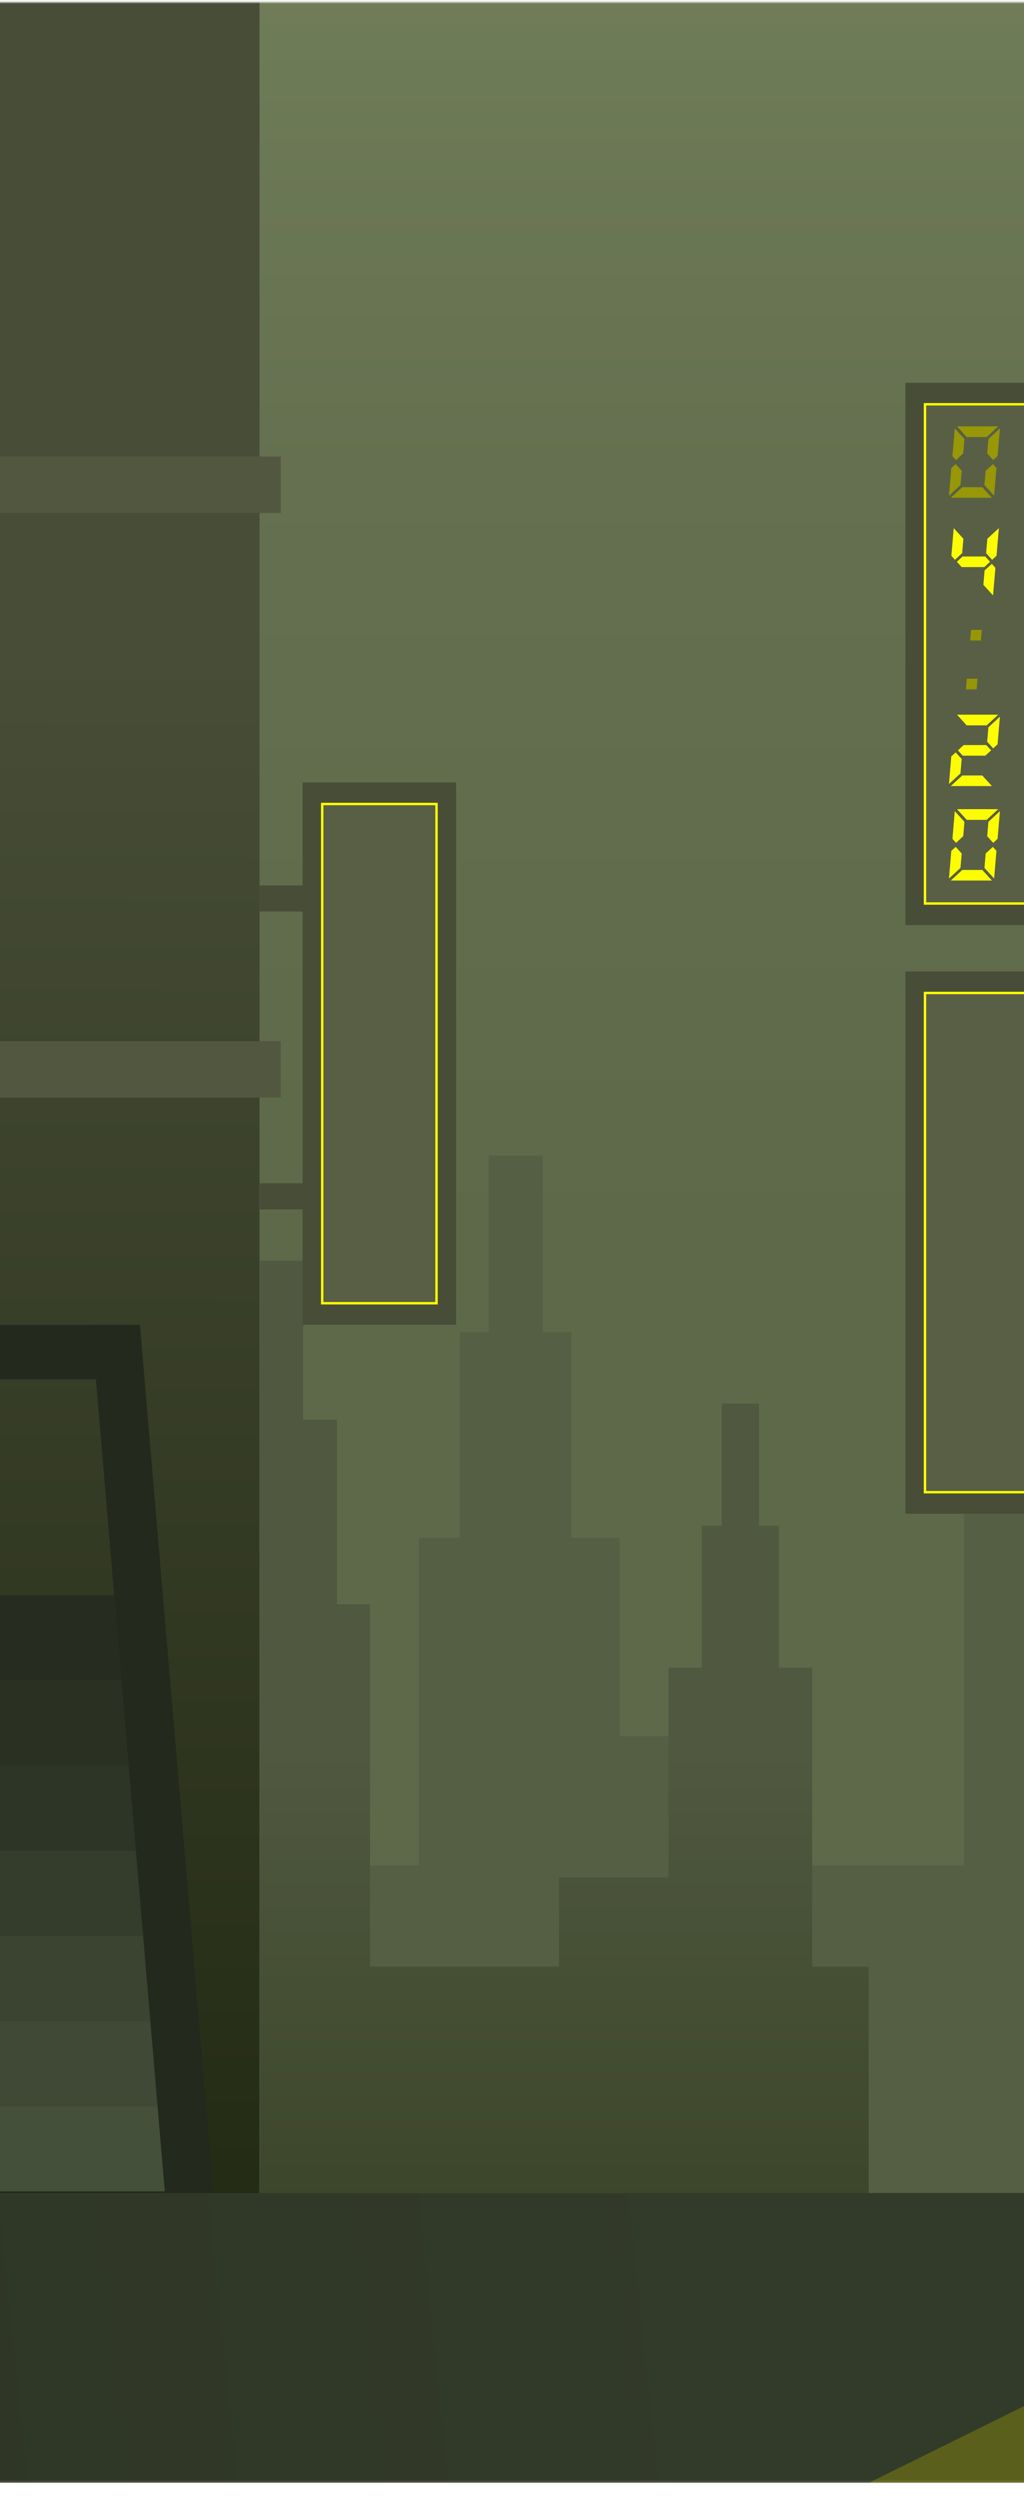 <svg width="423" height="1032" viewBox="0 0 423 1032" fill="none" xmlns="http://www.w3.org/2000/svg">
<g clip-path="url(#clip0_1192_36)">
<g clip-path="url(#clip1_1192_36)">
<mask id="mask0_1192_36" style="mask-type:luminance" maskUnits="userSpaceOnUse" x="-589" y="0" width="1441" height="1025">
<path d="M851.785 0.902H-588.215V1024.9H851.785V0.902Z" fill="white"/>
</mask>
<g mask="url(#mask0_1192_36)">
<path d="M770.01 -111H-671V913H770.01V-111Z" fill="url(#paint0_linear_1192_36)"/>
<path fill-rule="evenodd" clip-rule="evenodd" d="M445.511 443.218H417.971V553.558H398.217V770.028H321.412V716.727H255.957V634.824H236.073V549.981H224.172V476.982H201.863V549.981H189.962V634.824H173.078V770.028H107.348V905.232H471.321V348.281H445.511V443.218Z" fill="#555F43"/>
<path d="M852.785 905.234H-588.215V1024.9H852.785V905.234Z" fill="url(#paint1_linear_1192_36)"/>
<path d="M107.212 0.902H-23.379V905.232H107.212V0.902Z" fill="url(#paint2_linear_1192_36)"/>
<path d="M61.004 658.504H-107.762V693.655H61.004V658.504Z" fill="#262D20"/>
<path d="M61.004 693.656H-107.762V728.807H61.004V693.656Z" fill="#2A3123"/>
<path d="M65.413 728.805H-112.168V763.956H65.413V728.805Z" fill="#2D3526"/>
<path d="M71.024 763.957H-117.777V799.108H71.024V763.957Z" fill="#343D2C"/>
<path d="M74.249 799.105H-121V834.256H74.249V799.105Z" fill="#3A4431"/>
<path d="M77.728 834.258H-124.48V869.409H77.728V834.258Z" fill="#3F4935"/>
<path d="M77.728 869.41H-124.48V904.561H77.728V869.41Z" fill="#45503A"/>
<path d="M57.815 546.887H-175.461V569.329H57.815V546.887Z" fill="#24291D"/>
<path fill-rule="evenodd" clip-rule="evenodd" d="M37.711 546.887H57.818L88.224 905.233H68.117L37.711 546.887Z" fill="#24291D"/>
<path d="M115.995 188.449H-23.379V211.751H115.995V188.449Z" fill="#52583F"/>
<path d="M115.995 429.766H-23.379V453.068H115.995V429.766Z" fill="#52583F"/>
<path fill-rule="evenodd" clip-rule="evenodd" d="M125.183 586.006H139.213V662.246H152.861V811.814H230.928V774.986H276.154V688.396H289.893V629.774H298.116V579.336H313.53V629.774H321.753V688.396H335.492V811.814H358.835V905.233H107.348V520.41H125.183V586.006Z" fill="url(#paint3_linear_1192_36)"/>
<path fill-rule="evenodd" clip-rule="evenodd" d="M601.012 905.234L358.836 1024.9H789.232L794.142 905.234H601.012Z" fill="#979705" fill-opacity="0.4"/>
</g>
<path d="M437.416 158H374V381.842H437.416V158Z" fill="#474D37"/>
<path d="M382.098 166.879H429.317V372.956H382.098V166.879Z" fill="#595F44" stroke="#FCFC03"/>
<path d="M437.416 401H374V624.842H437.416V401Z" fill="#474D37"/>
<path d="M382.098 409.879H429.317V615.956H382.098V409.879Z" fill="#595F44" stroke="#FCFC03"/>
<path d="M188.416 323H125V546.842H188.416V323Z" fill="#474D37"/>
<path d="M133.098 331.879H180.317V537.956H133.098V331.879Z" fill="#595F44" stroke="#FCFC03"/>
<path d="M125.926 365.492H107V376.249H125.926V365.492Z" fill="#474D37"/>
<path d="M125.926 488.445H107V499.202H125.926V488.445Z" fill="#474D37"/>
<path fill-rule="evenodd" clip-rule="evenodd" d="M412.33 295L407.57 299.421H399.32L395.32 295H412.33ZM409.76 324.472H392.75L397.51 320.093H405.76L409.76 324.472ZM397.26 313.315L396.75 319.251L392 323.63L392.96 312.22L394.78 310.578L397.26 313.315ZM407.79 306.157L408.29 300.221L413.05 295.842L412.08 307.252L410.27 308.936L407.79 306.157ZM407.41 307.547L409.43 309.736L407.03 311.925H397.68L395.7 309.736L398.06 307.547H407.41Z" fill="#FCFC03"/>
<path fill-rule="evenodd" clip-rule="evenodd" d="M412.34 334L407.58 338.421H399.33L395.33 334H412.34ZM409.77 363.472H392.76L397.52 359.093H405.77L409.77 363.472ZM397.27 352.315L396.76 358.251L392 362.63L392.97 351.22L394.78 349.578L397.27 352.315ZM393.44 346.252L394.4 334.842L398.4 339.221L397.9 345.157L394.91 347.936L393.44 346.252ZM411.62 351.22L410.66 362.63L406.66 358.251L407.16 352.315L410.15 349.578L411.62 351.22ZM407.79 345.157L408.3 339.221L413.05 334.842L412.09 346.252L410.28 347.936L407.79 345.157Z" fill="#FCFC03"/>
<path fill-rule="evenodd" clip-rule="evenodd" d="M412.33 176L407.58 180.421H399.32L395.32 176H412.33ZM409.76 205.472H392.75L397.51 201.094H405.76L409.76 205.472ZM397.26 194.315L396.75 200.251L392 204.63L392.97 193.22L394.78 191.578L397.26 194.315ZM393.43 188.252L394.4 176.842L398.4 181.221L397.89 187.157L394.9 189.936L393.43 188.252ZM411.62 193.22L410.65 204.63L406.65 200.251L407.15 194.315L410.14 191.578L411.62 193.22ZM407.79 187.157L408.29 181.221L413.05 176.842L412.08 188.252L410.27 189.936L407.79 187.157Z" fill="#979707"/>
<path fill-rule="evenodd" clip-rule="evenodd" d="M393 229.41L393.96 218L397.96 222.379L397.46 228.315L394.47 231.094L393 229.41ZM411.19 234.378L410.22 245.788L406.22 241.409L406.72 235.473L409.71 232.736L411.19 234.378ZM407.35 228.315L407.86 222.379L412.62 218L411.65 229.41L409.84 231.094L407.35 228.315ZM406.97 229.705L409 231.894L406.6 234.083H397.25L395.27 231.894L397.63 229.705H406.97Z" fill="#FCFC03"/>
<path fill-rule="evenodd" clip-rule="evenodd" d="M399 284.546L399.38 280.168H403.8L403.42 284.546H399ZM400.77 264.379L401.15 260H405.57L405.19 264.379H400.77Z" fill="#979706"/>
</g>
</g>
<defs>
<linearGradient id="paint0_linear_1192_36" x1="150.239" y1="514.855" x2="150.239" y2="-141.841" gradientUnits="userSpaceOnUse">
<stop stop-color="#5E694A"/>
<stop offset="0.49" stop-color="#64704F"/>
<stop offset="1" stop-color="#77855E"/>
</linearGradient>
<linearGradient id="paint1_linear_1192_36" x1="308.201" y1="955.577" x2="-636.224" y2="1054.67" gradientUnits="userSpaceOnUse">
<stop stop-color="#323A29"/>
<stop offset="1" stop-color="#292F21"/>
</linearGradient>
<linearGradient id="paint2_linear_1192_36" x1="212.201" y1="271.516" x2="211.057" y2="986.915" gradientUnits="userSpaceOnUse">
<stop stop-color="#474D37"/>
<stop offset="1" stop-color="#202710"/>
</linearGradient>
<linearGradient id="paint3_linear_1192_36" x1="233.833" y1="723.822" x2="233.833" y2="1103.29" gradientUnits="userSpaceOnUse">
<stop stop-color="#50593F"/>
<stop offset="1" stop-color="#283214"/>
</linearGradient>
<clipPath id="clip0_1192_36">
<rect width="423" height="1032" fill="white"/>
</clipPath>
<clipPath id="clip1_1192_36">
<rect width="1441" height="1025" fill="white" transform="translate(-589)"/>
</clipPath>
</defs>
</svg>
